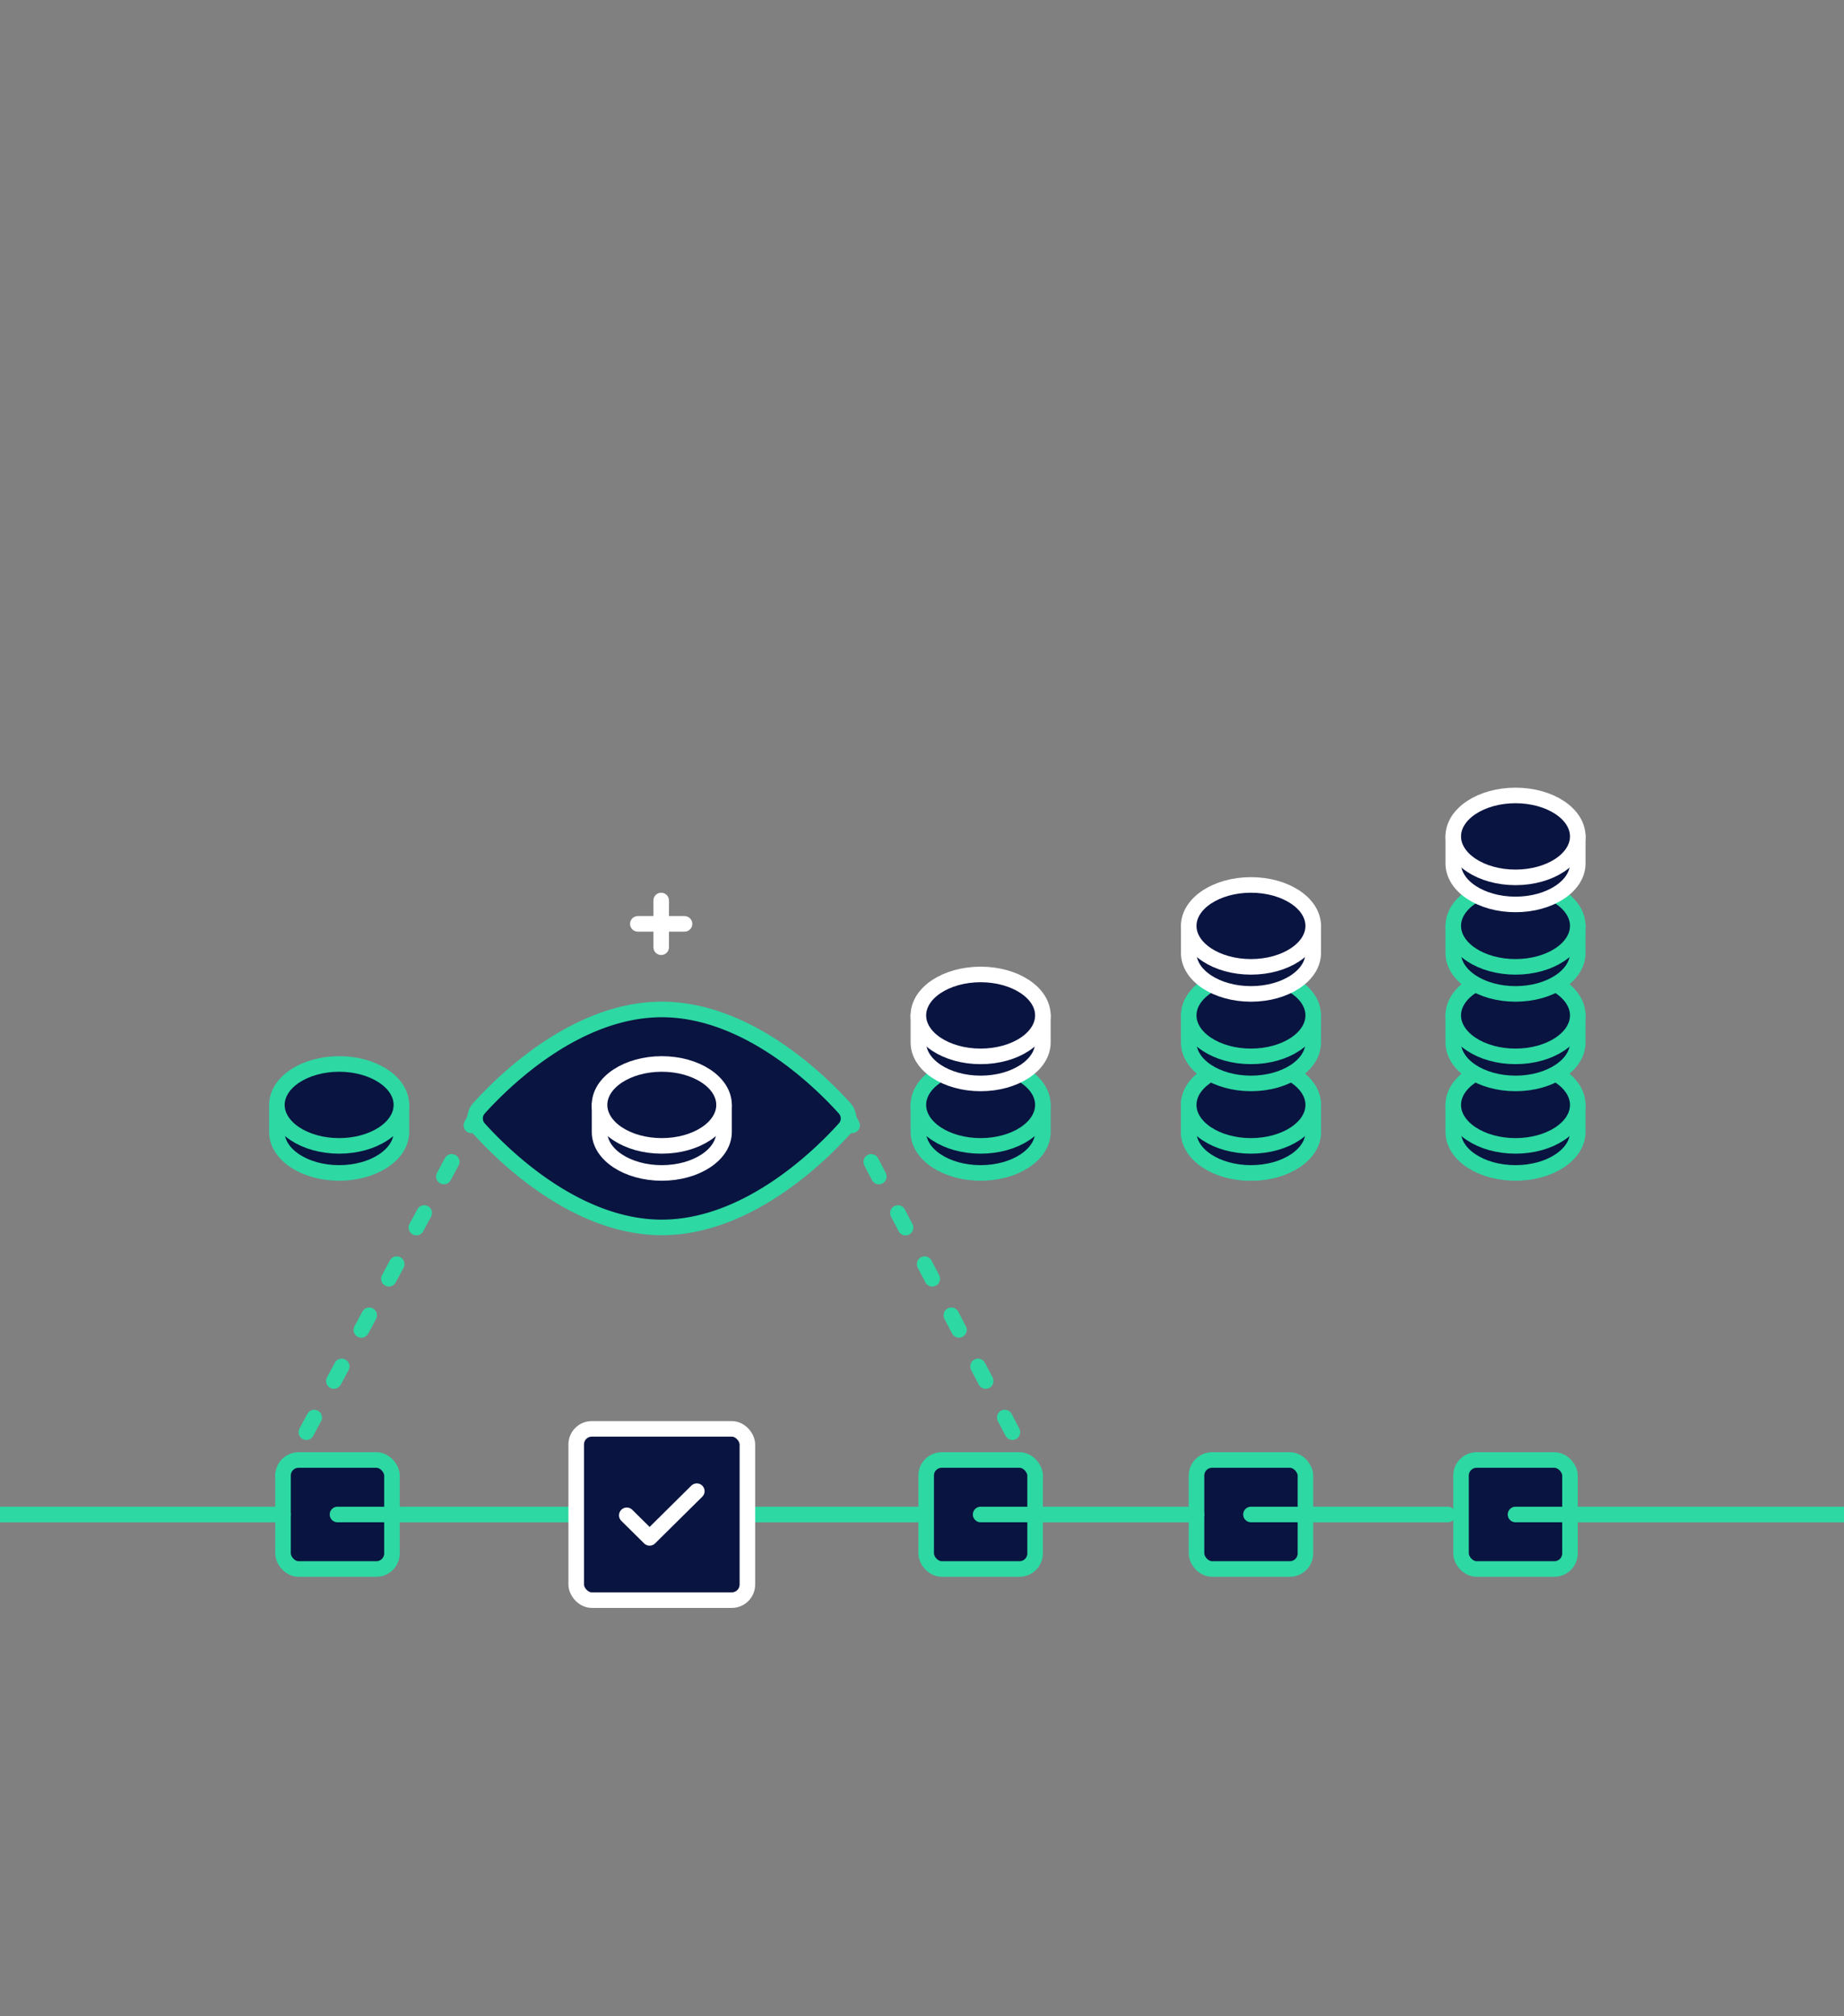 <svg xmlns="http://www.w3.org/2000/svg" xmlns:xlink="http://www.w3.org/1999/xlink" width="237" height="259" viewBox="0 0 237 259"><rect x="0" y="0" width="237" height="259" fill="#808080" stroke="none"/><defs><style>.a,.d,.e,.f,.g,.h,.i,.j,.k,.l{fill:none;}.b{clip-path:url(#a);}.c{fill:#091440;}.d,.e,.f,.g,.h,.i{stroke:#2dd8a3;}.d,.f,.g,.h,.i,.j,.l{stroke-linejoin:round;}.d,.e,.f,.g,.h,.i,.j,.k,.l{stroke-width:2px;}.e,.k{stroke-miterlimit:10;}.f,.g,.h,.i,.l{stroke-linecap:round;}.g{stroke-dasharray:2.132 5.329;}.h{stroke-dasharray:1.957 4.894;}.i{stroke-dasharray:2.118 5.294;}.j,.k,.l{stroke:#fff;}</style><clipPath id="a"><path class="a" d="M7,0H230a7,7,0,0,1,7,7V252a7,7,0,0,1-7,7H7a7,7,0,0,1-7-7V7A7,7,0,0,1,7,0Z" transform="translate(6.795 2)"/></clipPath></defs><g transform="translate(-6.795 -2)"><g class="b"><path class="c" d="M58.384,147.425c0,2.906-3.582,5.262-8,5.262s-8-2.356-8-5.262v-3.476h16Z"/><path class="d" d="M58.384,147.425c0,2.906-3.582,5.262-8,5.262s-8-2.356-8-5.262v-3.476h16Z"/><path class="c" d="M58.384,143.949c0,2.906-3.582,5.262-8,5.262s-8-2.356-8-5.262,3.582-5.262,8-5.262,8,2.356,8,5.262"/><ellipse class="e" cx="8" cy="5.262" rx="8" ry="5.262" transform="translate(42.384 138.687)"/><line class="f" x1="22.791" transform="translate(103.039 196.566)"/><path class="c" d="M172.576,203.57h-10a2,2,0,0,1-2-2v-10a2,2,0,0,1,2-2h10a2,2,0,0,1,2,2v10a2,2,0,0,1-2,2"/><rect class="e" width="14" height="14" rx="2" transform="translate(160.576 189.566)"/><line class="f" y1="0.881" x2="0.474" transform="translate(43.171 190.685)"/><line class="g" y1="37.077" x2="19.946" transform="translate(46.17 148.915)"/><path class="f" d="M67.378,146.57l.474-.881h1"/><line class="h" x2="38.66" transform="translate(73.746 145.687)"/><path class="f" d="M114.852,145.687h1l.463.886"/><line class="i" x2="19.373" y2="37.068" transform="translate(118.768 151.266)"/><line class="f" x2="0.463" y2="0.886" transform="translate(139.367 190.68)"/><path class="c" d="M55.171,203.57h-10a2,2,0,0,1-2-2v-10a2,2,0,0,1,2-2h10a2,2,0,0,1,2,2v10a2,2,0,0,1-2,2"/><rect class="e" width="14" height="14" rx="2" transform="translate(43.171 189.566)"/><path class="c" d="M137.83,203.57h-10a2,2,0,0,1-2-2v-10a2,2,0,0,1,2-2h10a2,2,0,0,1,2,2v10a2,2,0,0,1-2,2"/><rect class="e" width="14" height="14" rx="2" transform="translate(125.83 189.566)"/><line class="f" x1="29.681" transform="translate(50.171 196.566)"/><line class="f" x1="42.171" transform="translate(1 196.566)"/><line class="f" x1="25.309" transform="translate(167.576 196.566)"/><line class="f" x1="27.746" transform="translate(132.83 196.566)"/><path class="c" d="M115.366,144.4a1.94,1.94,0,0,1,0,2.57c-3.11,3.461-12.461,12.715-23.514,12.715s-20.4-9.254-23.513-12.715a1.94,1.94,0,0,1,0-2.57c3.11-3.46,12.461-12.715,23.513-12.715s20.4,9.255,23.514,12.715"/><path class="d" d="M115.366,144.4a1.94,1.94,0,0,1,0,2.57c-3.11,3.461-12.461,12.715-23.514,12.715s-20.4-9.254-23.513-12.715a1.94,1.94,0,0,1,0-2.57c3.11-3.46,12.461-12.715,23.513-12.715S112.256,140.942,115.366,144.4Z"/><path class="c" d="M99.852,147.425c0,2.906-3.582,5.262-8,5.262s-8-2.356-8-5.262v-3.476h16Z"/><path class="j" d="M99.852,147.425c0,2.906-3.582,5.262-8,5.262s-8-2.356-8-5.262v-3.476h16Z"/><path class="c" d="M99.852,143.949c0,2.906-3.582,5.262-8,5.262s-8-2.356-8-5.262,3.582-5.262,8-5.262,8,2.356,8,5.262"/><ellipse class="k" cx="8" cy="5.262" rx="8" ry="5.262" transform="translate(83.852 138.687)"/><path class="c" d="M140.83,147.425c0,2.906-3.582,5.262-8,5.262s-8-2.356-8-5.262v-3.476h16Z"/><path class="d" d="M140.83,147.425c0,2.906-3.582,5.262-8,5.262s-8-2.356-8-5.262v-3.476h16Z"/><path class="c" d="M140.83,143.949c0,2.906-3.582,5.262-8,5.262s-8-2.356-8-5.262,3.582-5.262,8-5.262,8,2.356,8,5.262"/><ellipse class="e" cx="8" cy="5.262" rx="8" ry="5.262" transform="translate(124.83 138.687)"/><path class="c" d="M175.576,147.425c0,2.906-3.582,5.262-8,5.262s-8-2.356-8-5.262v-3.476h16Z"/><path class="d" d="M175.576,147.425c0,2.906-3.582,5.262-8,5.262s-8-2.356-8-5.262v-3.476h16Z"/><path class="c" d="M175.576,143.949c0,2.906-3.582,5.262-8,5.262s-8-2.356-8-5.262,3.582-5.262,8-5.262,8,2.356,8,5.262"/><ellipse class="e" cx="8" cy="5.262" rx="8" ry="5.262" transform="translate(159.576 138.687)"/><path class="c" d="M175.576,147.425c0,2.906-3.582,5.262-8,5.262s-8-2.356-8-5.262v-3.476h16Z"/><path class="d" d="M175.576,147.425c0,2.906-3.582,5.262-8,5.262s-8-2.356-8-5.262v-3.476h16Z"/><path class="c" d="M175.576,143.949c0,2.906-3.582,5.262-8,5.262s-8-2.356-8-5.262,3.582-5.262,8-5.262,8,2.356,8,5.262"/><ellipse class="e" cx="8" cy="5.262" rx="8" ry="5.262" transform="translate(159.576 138.687)"/><path class="c" d="M175.576,135.925c0,2.906-3.582,5.262-8,5.262s-8-2.356-8-5.262v-3.476h16Z"/><path class="d" d="M175.576,135.925c0,2.906-3.582,5.262-8,5.262s-8-2.356-8-5.262v-3.476h16Z"/><path class="c" d="M175.576,132.449c0,2.906-3.582,5.262-8,5.262s-8-2.356-8-5.262,3.582-5.262,8-5.262,8,2.356,8,5.262"/><ellipse class="e" cx="8" cy="5.262" rx="8" ry="5.262" transform="translate(159.576 127.187)"/><path class="c" d="M175.576,124.425c0,2.906-3.582,5.262-8,5.262s-8-2.356-8-5.262v-3.476h16Z"/><path class="j" d="M175.576,124.425c0,2.906-3.582,5.262-8,5.262s-8-2.356-8-5.262v-3.476h16Z"/><path class="c" d="M175.576,120.949c0,2.906-3.582,5.262-8,5.262s-8-2.356-8-5.262,3.582-5.262,8-5.262,8,2.356,8,5.262"/><ellipse class="k" cx="8" cy="5.262" rx="8" ry="5.262" transform="translate(159.576 115.687)"/><path class="c" d="M209.576,147.425c0,2.906-3.582,5.262-8,5.262s-8-2.356-8-5.262v-3.476h16Z"/><path class="d" d="M209.576,147.425c0,2.906-3.582,5.262-8,5.262s-8-2.356-8-5.262v-3.476h16Z"/><path class="c" d="M209.576,143.949c0,2.906-3.582,5.262-8,5.262s-8-2.356-8-5.262,3.582-5.262,8-5.262,8,2.356,8,5.262"/><ellipse class="e" cx="8" cy="5.262" rx="8" ry="5.262" transform="translate(193.576 138.687)"/><path class="c" d="M209.576,135.925c0,2.906-3.582,5.262-8,5.262s-8-2.356-8-5.262v-3.476h16Z"/><path class="d" d="M209.576,135.925c0,2.906-3.582,5.262-8,5.262s-8-2.356-8-5.262v-3.476h16Z"/><path class="c" d="M209.576,132.449c0,2.906-3.582,5.262-8,5.262s-8-2.356-8-5.262,3.582-5.262,8-5.262,8,2.356,8,5.262"/><ellipse class="e" cx="8" cy="5.262" rx="8" ry="5.262" transform="translate(193.576 127.187)"/><path class="c" d="M209.576,124.425c0,2.906-3.582,5.262-8,5.262s-8-2.356-8-5.262v-3.476h16Z"/><path class="d" d="M209.576,124.425c0,2.906-3.582,5.262-8,5.262s-8-2.356-8-5.262v-3.476h16Z"/><path class="c" d="M209.576,120.949c0,2.906-3.582,5.262-8,5.262s-8-2.356-8-5.262,3.582-5.262,8-5.262,8,2.356,8,5.262"/><ellipse class="e" cx="8" cy="5.262" rx="8" ry="5.262" transform="translate(193.576 115.687)"/><path class="c" d="M209.576,112.929c0,2.906-3.582,5.262-8,5.262s-8-2.356-8-5.262v-3.476h16Z"/><path class="j" d="M209.576,112.929c0,2.906-3.582,5.262-8,5.262s-8-2.356-8-5.262v-3.476h16Z"/><path class="c" d="M209.576,109.453c0,2.906-3.582,5.262-8,5.262s-8-2.356-8-5.262,3.582-5.262,8-5.262,8,2.356,8,5.262"/><ellipse class="j" cx="8" cy="5.262" rx="8" ry="5.262" transform="translate(193.576 104.191)"/><path class="c" d="M206.576,203.57h-10a2,2,0,0,1-2-2v-10a2,2,0,0,1,2-2h10a2,2,0,0,1,2,2v10a2,2,0,0,1-2,2"/><rect class="e" width="14" height="14" rx="2" transform="translate(194.576 189.566)"/><line class="f" x1="42.218" transform="translate(201.576 196.566)"/><path class="c" d="M140.83,135.925c0,2.906-3.582,5.262-8,5.262s-8-2.356-8-5.262v-3.476h16Z"/><path class="j" d="M140.83,135.925c0,2.906-3.582,5.262-8,5.262s-8-2.356-8-5.262v-3.476h16Z"/><path class="c" d="M140.83,132.449c0,2.906-3.582,5.262-8,5.262s-8-2.356-8-5.262,3.582-5.262,8-5.262,8,2.356,8,5.262"/><ellipse class="k" cx="8" cy="5.262" rx="8" ry="5.262" transform="translate(124.83 127.187)"/><line class="l" x2="6" transform="translate(88.774 120.687)"/><line class="l" y2="6" transform="translate(91.774 117.687)"/><path class="c" d="M100.852,207.57h-18a2,2,0,0,1-2-2v-18a2,2,0,0,1,2-2h18a2,2,0,0,1,2,2v18a2,2,0,0,1-2,2"/><rect class="k" width="22" height="22" rx="2" transform="translate(80.852 185.566)"/><path class="l" d="M96.352,193.57l-6.066,6-2.934-2.9"/></g></g></svg>